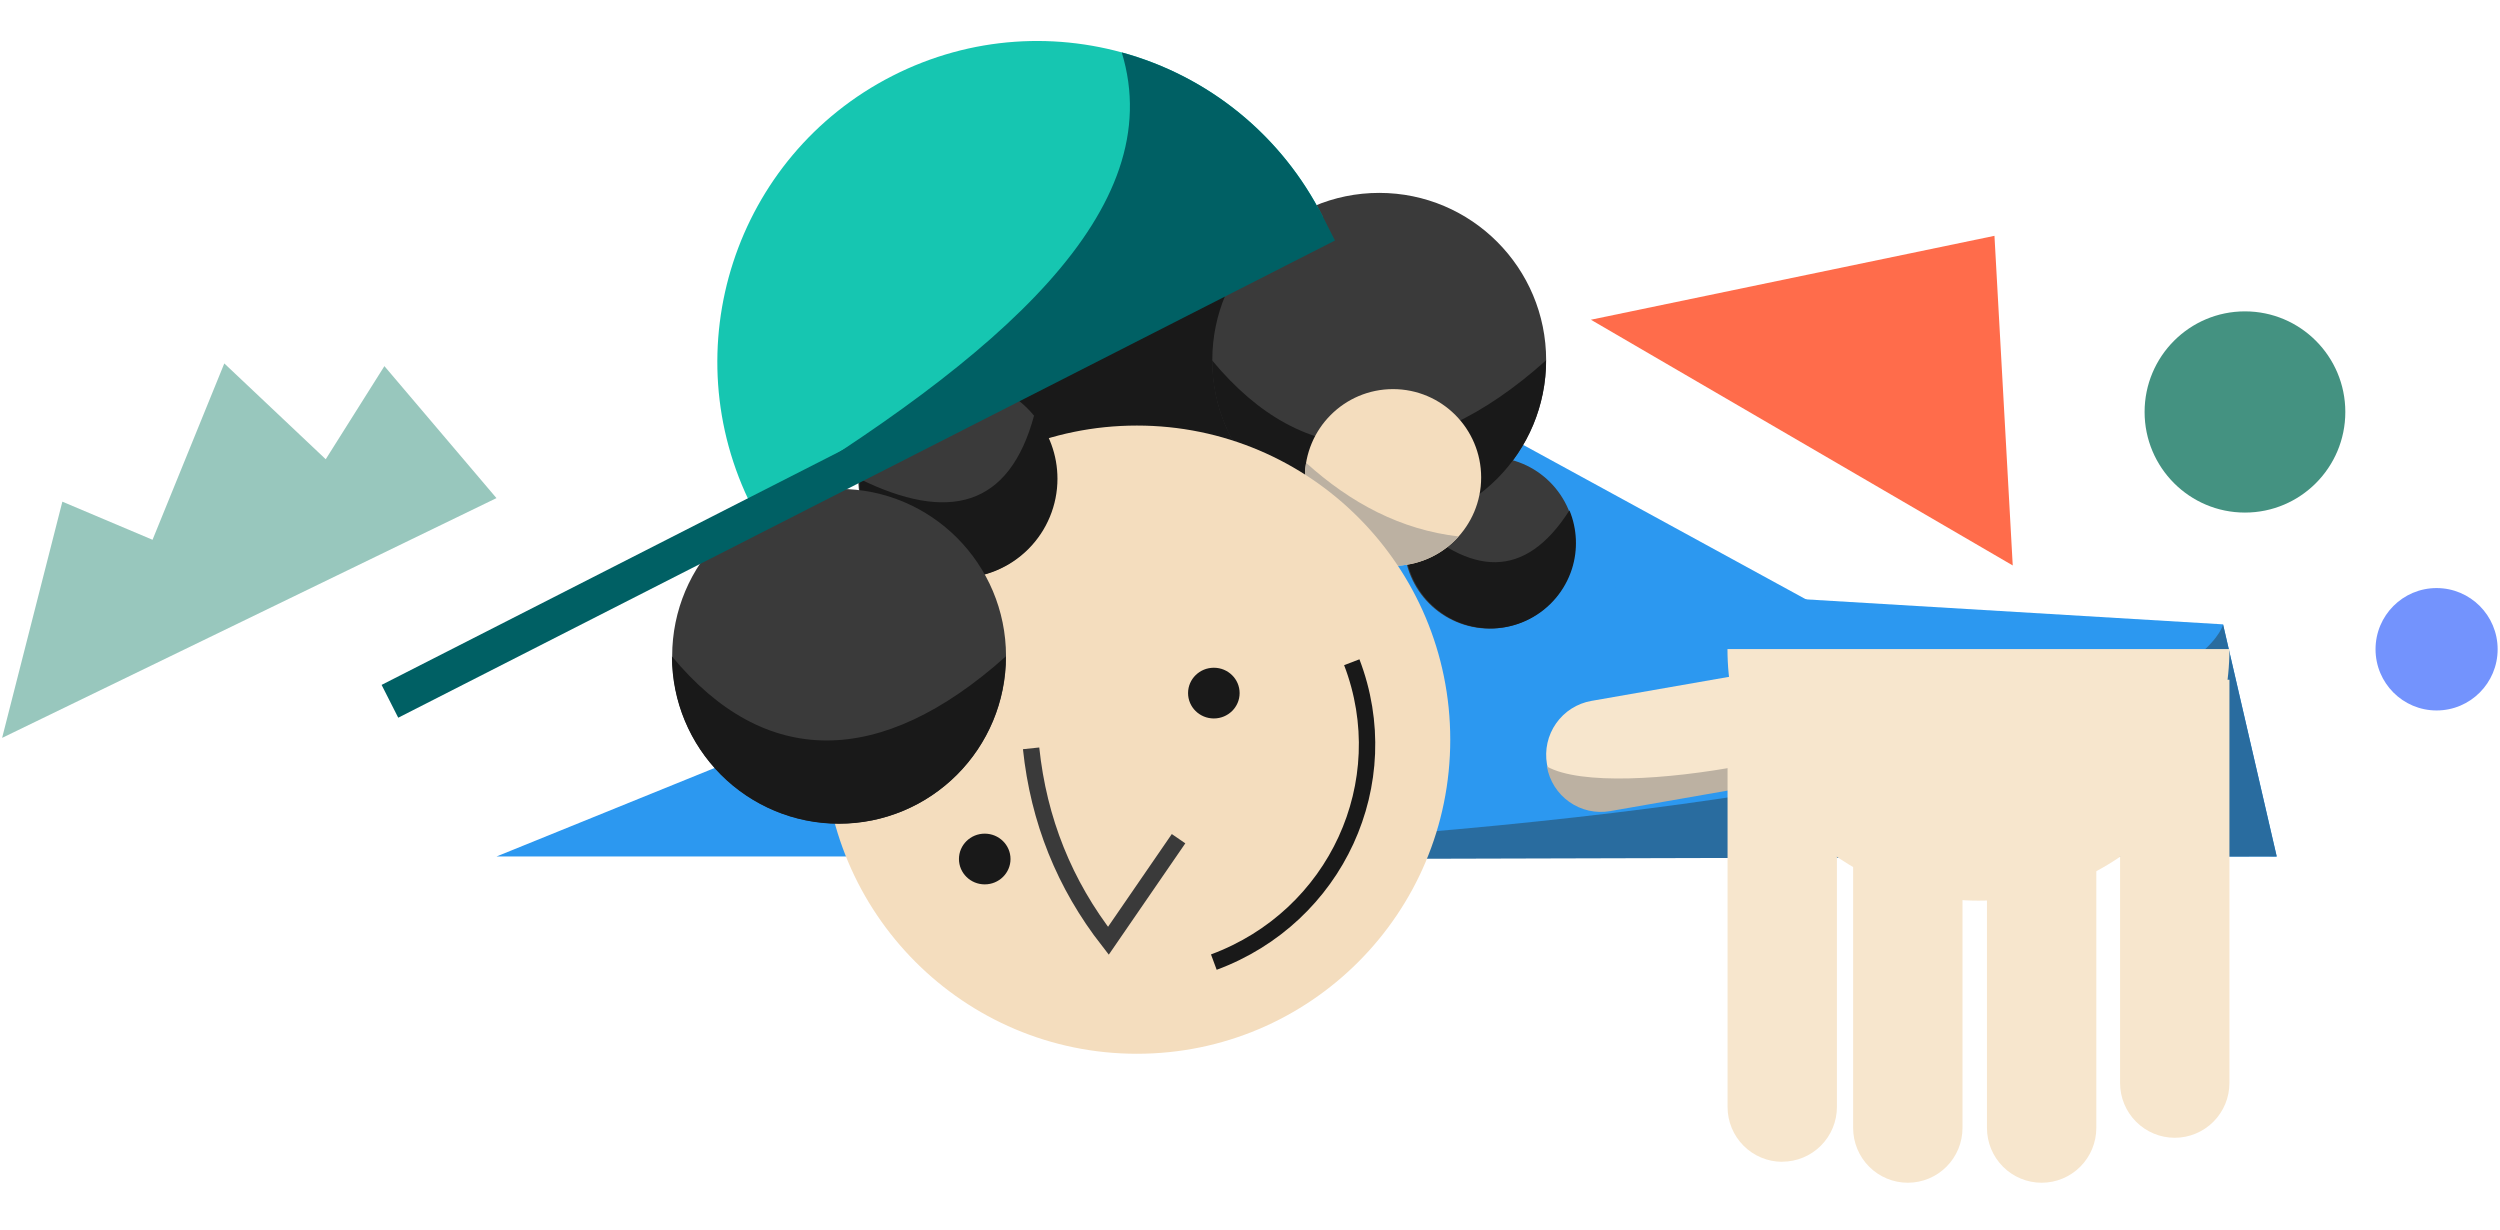 <svg width="305" height="150" viewBox="0 0 305 150" fill="none" xmlns="http://www.w3.org/2000/svg">
<path d="M185.19 53.928L277.757 104.492H60.569L185.19 53.928Z" fill="#2C98F0"/>
<path d="M180.357 70.729L185.286 98.783L277.758 104.492L271.211 76.171L180.357 70.729Z" fill="#2C98F0"/>
<path d="M109.518 104.942L277.76 104.492L271.214 76.171C271.214 76.171 266.678 100.665 109.518 104.942Z" fill="#296C9F"/>
<path d="M245.554 68.986L243.324 28.77L194.089 39.007L245.554 68.986Z" fill="#FF6C4B"/>
<path d="M273.885 62.534C280.647 62.534 286.129 57.039 286.129 50.261C286.129 43.482 280.647 37.987 273.885 37.987C267.123 37.987 261.641 43.482 261.641 50.261C261.641 57.039 267.123 62.534 273.885 62.534Z" fill="#449281"/>
<path d="M297.264 86.676C301.377 86.676 304.712 83.334 304.712 79.21C304.712 75.087 301.377 71.744 297.264 71.744C293.15 71.744 289.816 75.087 289.816 79.21C289.816 83.334 293.15 86.676 297.264 86.676Z" fill="#7393FD"/>
<path d="M0.258 90.021L60.568 60.769L46.897 44.667L39.739 56.027L27.364 44.338L18.61 65.854L7.608 61.204L0.258 90.021Z" fill="#98C7BD"/>
<g filter="url(#filter0_d)">
<path d="M264.32 135.809C262.55 135.809 260.853 135.104 259.602 133.85C258.351 132.596 257.648 130.895 257.648 129.121V79.929H270.991V129.121C270.991 130.895 270.288 132.596 269.037 133.85C267.786 135.104 266.089 135.809 264.32 135.809Z" fill="#F7E6CD"/>
<path d="M248.08 141.294C246.311 141.294 244.614 140.59 243.363 139.335C242.111 138.081 241.409 136.38 241.409 134.607V85.414H254.751V134.607C254.751 136.38 254.049 138.081 252.797 139.335C251.546 140.59 249.849 141.294 248.08 141.294V141.294Z" fill="#F7E6CD"/>
<path d="M187.73 90.245C187.426 88.497 187.827 86.701 188.845 85.25C189.863 83.799 191.414 82.812 193.157 82.508L225.076 76.929L227.368 90.106L195.449 95.684C193.706 95.989 191.913 95.587 190.466 94.567C189.018 93.547 188.034 91.992 187.73 90.245V90.245Z" fill="#F7E6CD"/>
<path d="M226.284 84.206L227.357 90.379L195.443 95.955C194.58 96.106 193.696 96.085 192.841 95.894C191.986 95.702 191.176 95.343 190.46 94.838C189.743 94.333 189.132 93.691 188.663 92.95C188.194 92.208 187.874 91.381 187.724 90.516V90.516C195.962 95.106 230.087 87.733 226.284 84.206Z" fill="#BCB1A2"/>
<path d="M216.426 138.74C214.658 138.738 212.963 138.032 211.714 136.778C210.464 135.524 209.762 133.824 209.762 132.052V82.848H223.105V132.041C223.105 133.814 222.402 135.515 221.151 136.769C219.9 138.024 218.203 138.728 216.434 138.728L216.426 138.74Z" fill="#F7E6CD"/>
<path d="M231.757 141.294C230.88 141.295 230.013 141.122 229.203 140.786C228.393 140.45 227.657 139.958 227.037 139.337C226.417 138.716 225.925 137.978 225.59 137.167C225.254 136.355 225.082 135.485 225.082 134.607V85.414H238.425V134.607C238.425 136.38 237.722 138.08 236.472 139.334C235.222 140.588 233.526 141.293 231.757 141.294V141.294Z" fill="#F7E6CD"/>
<path d="M240.372 106.88C232.251 106.88 224.463 103.646 218.721 97.89C212.978 92.134 209.752 84.327 209.752 76.187H270.991C270.991 84.327 267.765 92.134 262.023 97.89C256.281 103.646 248.493 106.88 240.372 106.88V106.88Z" fill="#F7E6CD"/>
<path d="M180.733 73.686C186.495 73.686 191.167 69.003 191.167 63.226C191.167 57.449 186.495 52.766 180.733 52.766C174.97 52.766 170.298 57.449 170.298 63.226C170.298 69.003 174.97 73.686 180.733 73.686Z" fill="#3A3A3A"/>
<path d="M190.776 66.413C189.931 69.046 188.08 71.236 185.628 72.504C183.177 73.773 180.323 74.016 177.693 73.181C175.063 72.346 172.869 70.501 171.593 68.049C170.316 65.597 170.06 62.738 170.881 60.098C178.401 67.315 185.035 67.799 190.473 59.262C191.413 61.535 191.521 64.068 190.776 66.413V66.413Z" fill="#191919"/>
<path d="M120.709 60.432C130.096 60.432 137.705 52.804 137.705 43.395C137.705 33.986 130.096 26.358 120.709 26.358C111.322 26.358 103.713 33.986 103.713 43.395C103.713 52.804 111.322 60.432 120.709 60.432Z" fill="#191919"/>
<path d="M146.135 53.741C153.855 53.741 160.114 47.467 160.114 39.727C160.114 31.988 153.855 25.714 146.135 25.714C138.414 25.714 132.155 31.988 132.155 39.727C132.155 47.467 138.414 53.741 146.135 53.741Z" fill="#191919"/>
<path d="M167.265 61.361C178.513 61.361 187.63 52.221 187.63 40.947C187.63 29.673 178.513 20.533 167.265 20.533C156.018 20.533 146.9 29.673 146.9 40.947C146.9 52.221 156.018 61.361 167.265 61.361Z" fill="#3A3A3A"/>
<path d="M187.617 40.964C187.617 46.379 185.471 51.572 181.651 55.401C177.831 59.23 172.65 61.382 167.248 61.382C161.846 61.382 156.665 59.23 152.845 55.401C149.025 51.572 146.879 46.379 146.879 40.964C158.17 54.605 172.271 54.685 187.617 40.964Z" fill="#191919"/>
<path d="M168.948 66.029C174.887 66.029 179.701 61.203 179.701 55.251C179.701 49.298 174.887 44.472 168.948 44.472C163.009 44.472 158.195 49.298 158.195 55.251C158.195 61.203 163.009 66.029 168.948 66.029Z" fill="#F4DDBE"/>
<path d="M160.356 61.731C162.071 64.016 164.621 65.524 167.445 65.924C170.269 66.325 173.136 65.584 175.416 63.866C175.974 63.444 176.49 62.97 176.958 62.449C169.926 61.632 163.808 58.404 158.346 53.465C158.102 54.908 158.155 56.385 158.501 57.806C158.846 59.227 159.478 60.563 160.356 61.731V61.731Z" fill="#BCB1A2"/>
<path d="M137.703 125.56C158.816 125.56 175.931 108.403 175.931 87.239C175.931 66.075 158.816 48.918 137.703 48.918C116.589 48.918 99.474 66.075 99.474 87.239C99.474 108.403 116.589 125.56 137.703 125.56Z" fill="#F4DDBE"/>
<path d="M115.805 67.526C122.484 67.526 127.898 62.099 127.898 55.405C127.898 48.71 122.484 43.283 115.805 43.283C109.127 43.283 103.713 48.71 103.713 55.405C103.713 62.099 109.127 67.526 115.805 67.526Z" fill="#3A3A3A"/>
<path d="M128.01 55.405C128.01 58.619 126.736 61.703 124.468 63.976C122.201 66.249 119.125 67.526 115.918 67.526C112.711 67.526 109.635 66.249 107.367 63.976C105.1 61.703 103.826 58.619 103.826 55.405C114.652 60.734 122.152 58.951 125.179 47.617C127.01 49.797 128.012 52.555 128.01 55.405V55.405Z" fill="#191919"/>
<path d="M101.369 97.475C112.616 97.475 121.734 88.335 121.734 77.061C121.734 65.786 112.616 56.647 101.369 56.647C90.122 56.647 81.004 65.786 81.004 77.061C81.004 88.335 90.122 97.475 101.369 97.475Z" fill="#3A3A3A"/>
<path d="M121.716 77.078C121.716 82.493 119.57 87.686 115.75 91.516C111.93 95.344 106.749 97.496 101.347 97.496C95.945 97.496 90.764 95.344 86.944 91.516C83.124 87.686 80.978 82.493 80.978 77.078C92.271 90.719 106.368 90.799 121.716 77.078Z" fill="#191919"/>
<path d="M160.36 23.412L90.758 58.867C80.992 39.6 88.654 16.049 107.875 6.256C127.095 -3.537 150.592 4.145 160.36 23.412Z" fill="#16C6B1"/>
<path d="M160.36 23.412L90.758 58.867C121.227 40.394 141.7 22.556 135.853 3.393C141.107 4.827 146.003 7.349 150.225 10.797C154.446 14.245 157.899 18.543 160.36 23.412Z" fill="#006064"/>
<path d="M159.836 22.338L45.555 80.557L47.585 84.561L161.866 26.343L159.836 22.338Z" fill="#006064"/>
<path d="M163.917 77.792C169.542 92.48 162.022 108.842 147.088 114.377" stroke="#191919" stroke-width="2" stroke-miterlimit="10"/>
<path d="M124.795 88.297C125.715 97.064 128.857 104.89 134.222 111.775L142.784 99.321" stroke="#3A3A3A" stroke-width="2" stroke-miterlimit="10"/>
<path d="M147.089 84.652C148.826 84.652 150.234 83.267 150.234 81.558C150.234 79.85 148.826 78.464 147.089 78.464C145.352 78.464 143.943 79.85 143.943 81.558C143.943 83.267 145.352 84.652 147.089 84.652Z" fill="#191919"/>
<path d="M119.137 104.894C120.874 104.894 122.283 103.508 122.283 101.799C122.283 100.091 120.874 98.705 119.137 98.705C117.4 98.705 115.992 100.091 115.992 101.799C115.992 103.508 117.4 104.894 119.137 104.894Z" fill="#191919"/>
</g>
<defs>
<filter id="filter0_d" x="41.555" y="0" width="235.436" height="149.294" filterUnits="userSpaceOnUse" color-interpolation-filters="sRGB">
<feFlood flood-opacity="0" result="BackgroundImageFix"/>
<feColorMatrix in="SourceAlpha" type="matrix" values="0 0 0 0 0 0 0 0 0 0 0 0 0 0 0 0 0 0 127 0"/>
<feOffset dx="1" dy="3"/>
<feGaussianBlur stdDeviation="2.5"/>
<feColorMatrix type="matrix" values="0 0 0 0 0 0 0 0 0 0 0 0 0 0 0 0 0 0 0.1 0"/>
<feBlend mode="normal" in2="BackgroundImageFix" result="effect1_dropShadow"/>
<feBlend mode="normal" in="SourceGraphic" in2="effect1_dropShadow" result="shape"/>
</filter>
</defs>
</svg>
